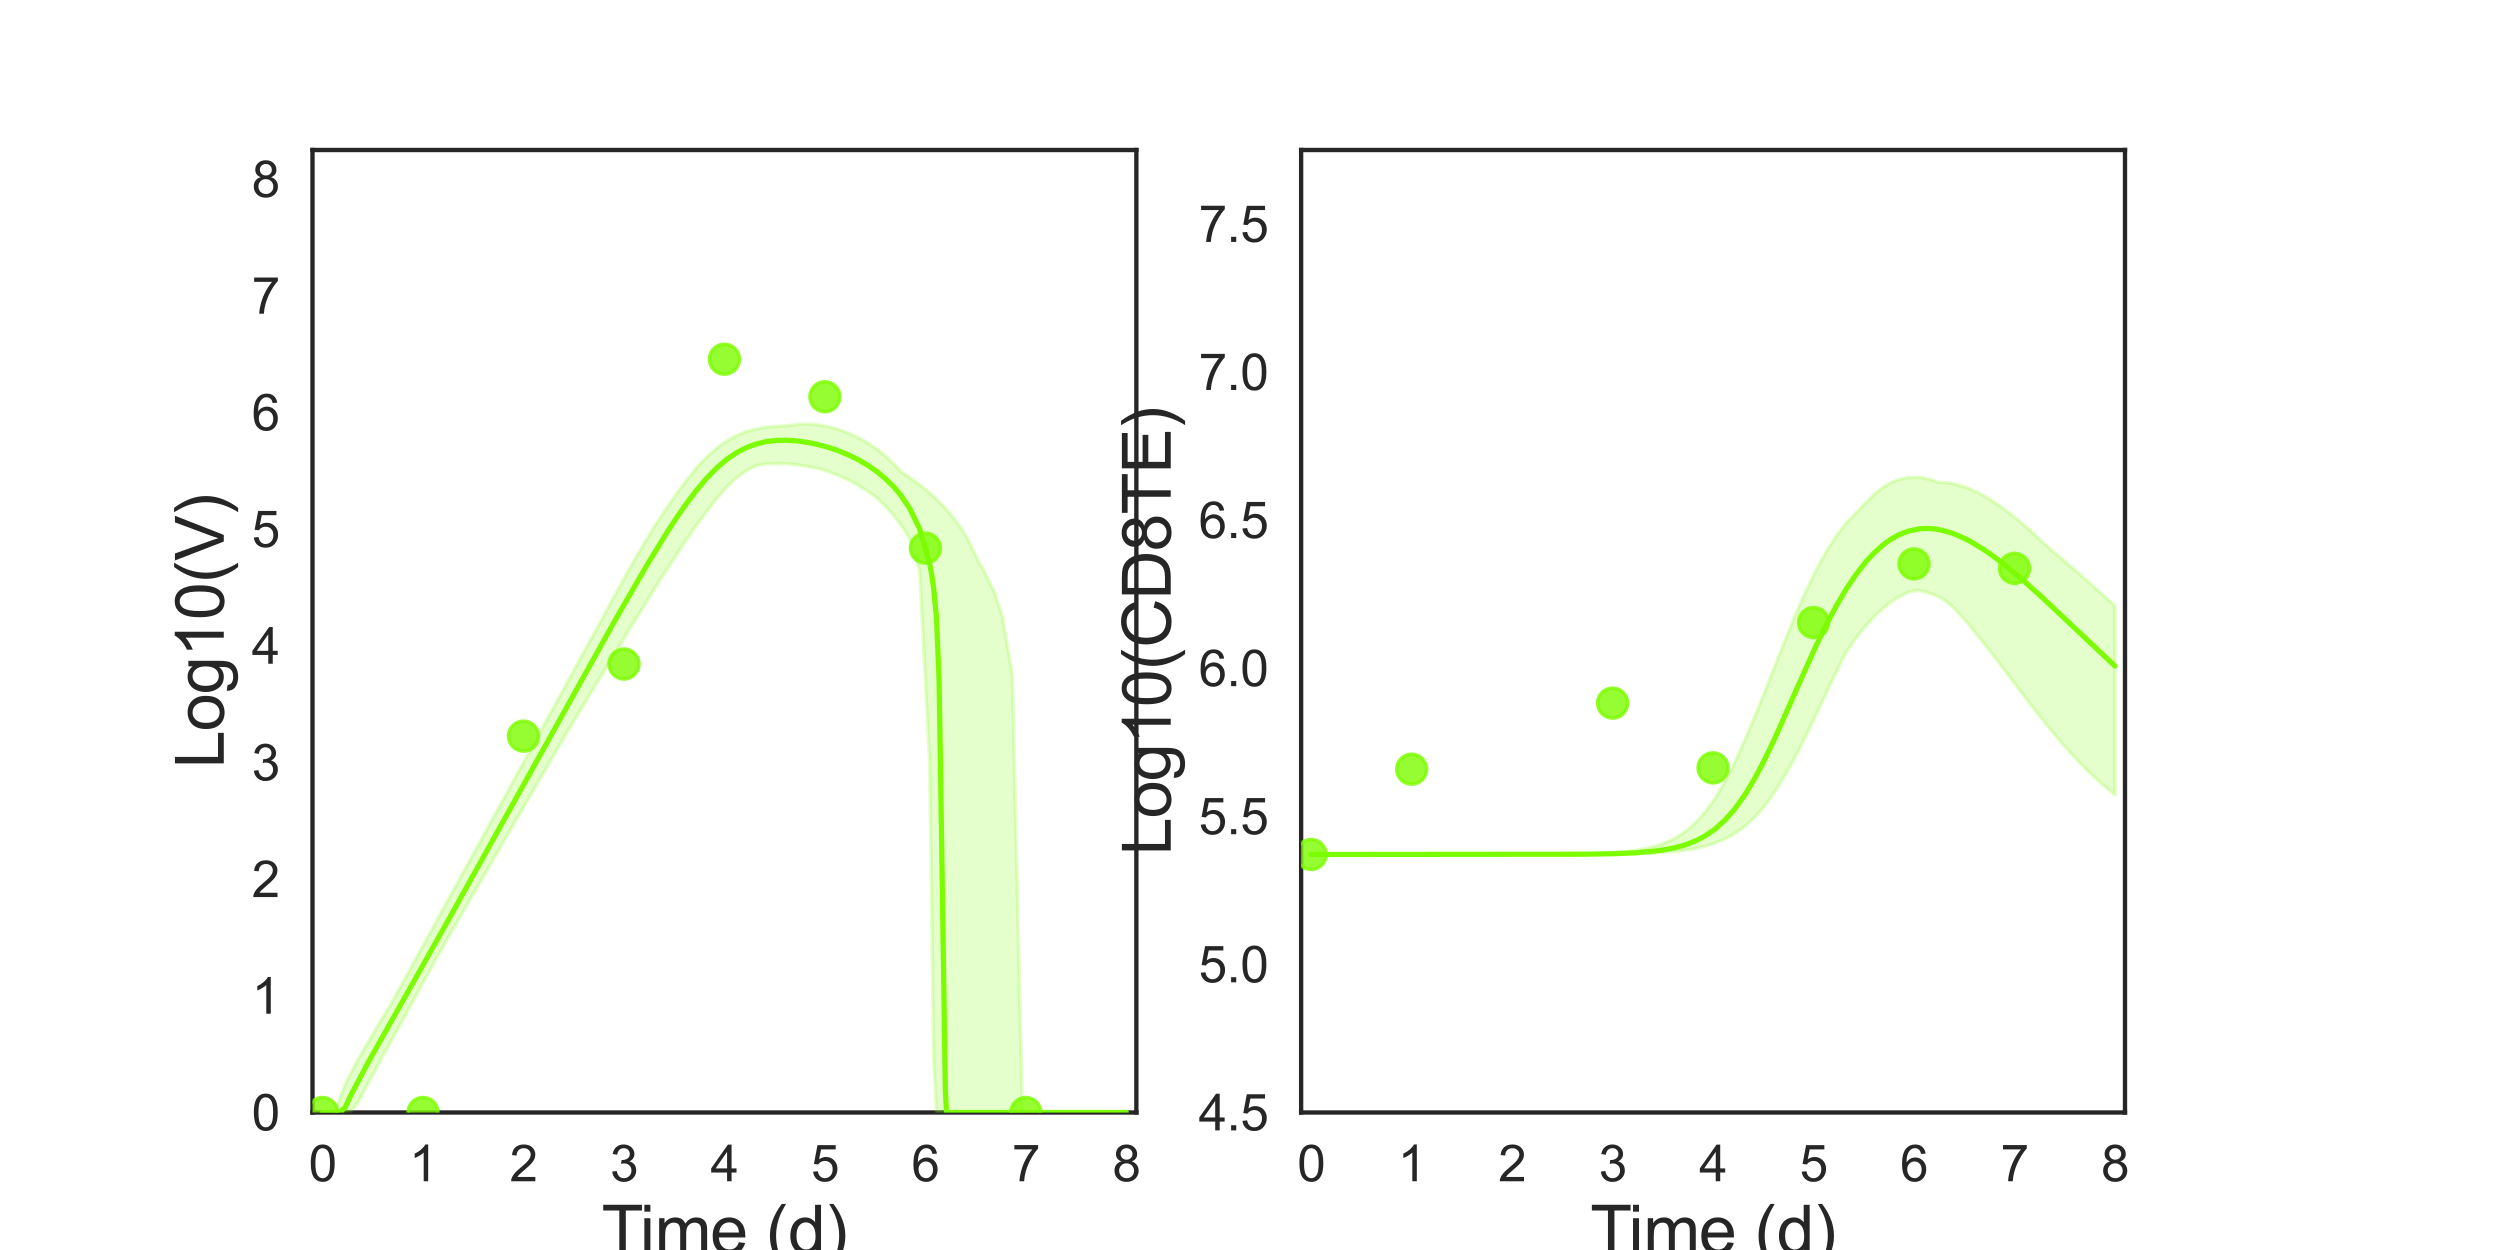 <?xml version="1.0" encoding="utf-8" standalone="no"?>
<!DOCTYPE svg PUBLIC "-//W3C//DTD SVG 1.1//EN"
  "http://www.w3.org/Graphics/SVG/1.1/DTD/svg11.dtd">
<svg xmlns:xlink="http://www.w3.org/1999/xlink" width="720pt" height="360pt" viewBox="0 0 720 360" xmlns="http://www.w3.org/2000/svg" version="1.1">
 <defs>
  <style type="text/css">*{stroke-linejoin: round; stroke-linecap: butt}</style>
 </defs>
 <g id="figure_1">
  <g id="patch_1">
   <path d="M 0 360 
L 720 360 
L 720 0 
L 0 0 
z
" style="fill: #ffffff"/>
  </g>
  <g id="axes_1">
   <g id="patch_2">
    <path d="M 90 320.4 
L 327.273 320.4 
L 327.273 43.2 
L 90 43.2 
z
" style="fill: #ffffff"/>
   </g>
   <g id="matplotlib.axis_1">
    <g id="xtick_1">
     <g id="text_1">
      <!-- 0 -->
      <g style="fill: #262626" transform="translate(88.89 340.207) scale(0.144 -0.144)">
       <defs>
        <path id="ArialMT-30" d="M 266 2259 
Q 266 3072 433 3567 
Q 600 4063 929 4331 
Q 1259 4600 1759 4600 
Q 2128 4600 2406 4451 
Q 2684 4303 2865 4023 
Q 3047 3744 3150 3342 
Q 3253 2941 3253 2259 
Q 3253 1453 3087 958 
Q 2922 463 2592 192 
Q 2263 -78 1759 -78 
Q 1097 -78 719 397 
Q 266 969 266 2259 
z
M 844 2259 
Q 844 1131 1108 757 
Q 1372 384 1759 384 
Q 2147 384 2411 759 
Q 2675 1134 2675 2259 
Q 2675 3391 2411 3762 
Q 2147 4134 1753 4134 
Q 1366 4134 1134 3806 
Q 844 3388 844 2259 
z
" transform="scale(0.016)"/>
       </defs>
       <use xlink:href="#ArialMT-30"/>
      </g>
     </g>
    </g>
    <g id="xtick_2">
     <g id="text_2">
      <!-- 1 -->
      <g style="fill: #262626" transform="translate(117.825 340.207) scale(0.144 -0.144)">
       <defs>
        <path id="ArialMT-31" d="M 2384 0 
L 1822 0 
L 1822 3584 
Q 1619 3391 1289 3197 
Q 959 3003 697 2906 
L 697 3450 
Q 1169 3672 1522 3987 
Q 1875 4303 2022 4600 
L 2384 4600 
L 2384 0 
z
" transform="scale(0.016)"/>
       </defs>
       <use xlink:href="#ArialMT-31"/>
      </g>
     </g>
    </g>
    <g id="xtick_3">
     <g id="text_3">
      <!-- 2 -->
      <g style="fill: #262626" transform="translate(146.761 340.207) scale(0.144 -0.144)">
       <defs>
        <path id="ArialMT-32" d="M 3222 541 
L 3222 0 
L 194 0 
Q 188 203 259 391 
Q 375 700 629 1000 
Q 884 1300 1366 1694 
Q 2113 2306 2375 2664 
Q 2638 3022 2638 3341 
Q 2638 3675 2398 3904 
Q 2159 4134 1775 4134 
Q 1369 4134 1125 3890 
Q 881 3647 878 3216 
L 300 3275 
Q 359 3922 746 4261 
Q 1134 4600 1788 4600 
Q 2447 4600 2831 4234 
Q 3216 3869 3216 3328 
Q 3216 3053 3103 2787 
Q 2991 2522 2730 2228 
Q 2469 1934 1863 1422 
Q 1356 997 1212 845 
Q 1069 694 975 541 
L 3222 541 
z
" transform="scale(0.016)"/>
       </defs>
       <use xlink:href="#ArialMT-32"/>
      </g>
     </g>
    </g>
    <g id="xtick_4">
     <g id="text_4">
      <!-- 3 -->
      <g style="fill: #262626" transform="translate(175.697 340.207) scale(0.144 -0.144)">
       <defs>
        <path id="ArialMT-33" d="M 269 1209 
L 831 1284 
Q 928 806 1161 595 
Q 1394 384 1728 384 
Q 2125 384 2398 659 
Q 2672 934 2672 1341 
Q 2672 1728 2419 1979 
Q 2166 2231 1775 2231 
Q 1616 2231 1378 2169 
L 1441 2663 
Q 1497 2656 1531 2656 
Q 1891 2656 2178 2843 
Q 2466 3031 2466 3422 
Q 2466 3731 2256 3934 
Q 2047 4138 1716 4138 
Q 1388 4138 1169 3931 
Q 950 3725 888 3313 
L 325 3413 
Q 428 3978 793 4289 
Q 1159 4600 1703 4600 
Q 2078 4600 2393 4439 
Q 2709 4278 2876 4000 
Q 3044 3722 3044 3409 
Q 3044 3113 2884 2869 
Q 2725 2625 2413 2481 
Q 2819 2388 3044 2092 
Q 3269 1797 3269 1353 
Q 3269 753 2831 336 
Q 2394 -81 1725 -81 
Q 1122 -81 723 278 
Q 325 638 269 1209 
z
" transform="scale(0.016)"/>
       </defs>
       <use xlink:href="#ArialMT-33"/>
      </g>
     </g>
    </g>
    <g id="xtick_5">
     <g id="text_5">
      <!-- 4 -->
      <g style="fill: #262626" transform="translate(204.632 340.207) scale(0.144 -0.144)">
       <defs>
        <path id="ArialMT-34" d="M 2069 0 
L 2069 1097 
L 81 1097 
L 81 1613 
L 2172 4581 
L 2631 4581 
L 2631 1613 
L 3250 1613 
L 3250 1097 
L 2631 1097 
L 2631 0 
L 2069 0 
z
M 2069 1613 
L 2069 3678 
L 634 1613 
L 2069 1613 
z
" transform="scale(0.016)"/>
       </defs>
       <use xlink:href="#ArialMT-34"/>
      </g>
     </g>
    </g>
    <g id="xtick_6">
     <g id="text_6">
      <!-- 5 -->
      <g style="fill: #262626" transform="translate(233.568 340.207) scale(0.144 -0.144)">
       <defs>
        <path id="ArialMT-35" d="M 266 1200 
L 856 1250 
Q 922 819 1161 601 
Q 1400 384 1738 384 
Q 2144 384 2425 690 
Q 2706 997 2706 1503 
Q 2706 1984 2436 2262 
Q 2166 2541 1728 2541 
Q 1456 2541 1237 2417 
Q 1019 2294 894 2097 
L 366 2166 
L 809 4519 
L 3088 4519 
L 3088 3981 
L 1259 3981 
L 1013 2750 
Q 1425 3038 1878 3038 
Q 2478 3038 2890 2622 
Q 3303 2206 3303 1553 
Q 3303 931 2941 478 
Q 2500 -78 1738 -78 
Q 1113 -78 717 272 
Q 322 622 266 1200 
z
" transform="scale(0.016)"/>
       </defs>
       <use xlink:href="#ArialMT-35"/>
      </g>
     </g>
    </g>
    <g id="xtick_7">
     <g id="text_7">
      <!-- 6 -->
      <g style="fill: #262626" transform="translate(262.504 340.207) scale(0.144 -0.144)">
       <defs>
        <path id="ArialMT-36" d="M 3184 3459 
L 2625 3416 
Q 2550 3747 2413 3897 
Q 2184 4138 1850 4138 
Q 1581 4138 1378 3988 
Q 1113 3794 959 3422 
Q 806 3050 800 2363 
Q 1003 2672 1297 2822 
Q 1591 2972 1913 2972 
Q 2475 2972 2870 2558 
Q 3266 2144 3266 1488 
Q 3266 1056 3080 686 
Q 2894 316 2569 119 
Q 2244 -78 1831 -78 
Q 1128 -78 684 439 
Q 241 956 241 2144 
Q 241 3472 731 4075 
Q 1159 4600 1884 4600 
Q 2425 4600 2770 4297 
Q 3116 3994 3184 3459 
z
M 888 1484 
Q 888 1194 1011 928 
Q 1134 663 1356 523 
Q 1578 384 1822 384 
Q 2178 384 2434 671 
Q 2691 959 2691 1453 
Q 2691 1928 2437 2201 
Q 2184 2475 1800 2475 
Q 1419 2475 1153 2201 
Q 888 1928 888 1484 
z
" transform="scale(0.016)"/>
       </defs>
       <use xlink:href="#ArialMT-36"/>
      </g>
     </g>
    </g>
    <g id="xtick_8">
     <g id="text_8">
      <!-- 7 -->
      <g style="fill: #262626" transform="translate(291.44 340.207) scale(0.144 -0.144)">
       <defs>
        <path id="ArialMT-37" d="M 303 3981 
L 303 4522 
L 3269 4522 
L 3269 4084 
Q 2831 3619 2401 2847 
Q 1972 2075 1738 1259 
Q 1569 684 1522 0 
L 944 0 
Q 953 541 1156 1306 
Q 1359 2072 1739 2783 
Q 2119 3494 2547 3981 
L 303 3981 
z
" transform="scale(0.016)"/>
       </defs>
       <use xlink:href="#ArialMT-37"/>
      </g>
     </g>
    </g>
    <g id="xtick_9">
     <g id="text_9">
      <!-- 8 -->
      <g style="fill: #262626" transform="translate(320.375 340.207) scale(0.144 -0.144)">
       <defs>
        <path id="ArialMT-38" d="M 1131 2484 
Q 781 2613 612 2850 
Q 444 3088 444 3419 
Q 444 3919 803 4259 
Q 1163 4600 1759 4600 
Q 2359 4600 2725 4251 
Q 3091 3903 3091 3403 
Q 3091 3084 2923 2848 
Q 2756 2613 2416 2484 
Q 2838 2347 3058 2040 
Q 3278 1734 3278 1309 
Q 3278 722 2862 322 
Q 2447 -78 1769 -78 
Q 1091 -78 675 323 
Q 259 725 259 1325 
Q 259 1772 486 2073 
Q 713 2375 1131 2484 
z
M 1019 3438 
Q 1019 3113 1228 2906 
Q 1438 2700 1772 2700 
Q 2097 2700 2305 2904 
Q 2513 3109 2513 3406 
Q 2513 3716 2298 3927 
Q 2084 4138 1766 4138 
Q 1444 4138 1231 3931 
Q 1019 3725 1019 3438 
z
M 838 1322 
Q 838 1081 952 856 
Q 1066 631 1291 507 
Q 1516 384 1775 384 
Q 2178 384 2440 643 
Q 2703 903 2703 1303 
Q 2703 1709 2433 1975 
Q 2163 2241 1756 2241 
Q 1359 2241 1098 1978 
Q 838 1716 838 1322 
z
" transform="scale(0.016)"/>
       </defs>
       <use xlink:href="#ArialMT-38"/>
      </g>
     </g>
    </g>
    <g id="text_10">
     <!-- Time (d) -->
     <g style="fill: #262626" transform="translate(173.266 361.046) scale(0.192 -0.192)">
      <defs>
       <path id="ArialMT-54" d="M 1659 0 
L 1659 4041 
L 150 4041 
L 150 4581 
L 3781 4581 
L 3781 4041 
L 2266 4041 
L 2266 0 
L 1659 0 
z
" transform="scale(0.016)"/>
       <path id="ArialMT-69" d="M 425 3934 
L 425 4581 
L 988 4581 
L 988 3934 
L 425 3934 
z
M 425 0 
L 425 3319 
L 988 3319 
L 988 0 
L 425 0 
z
" transform="scale(0.016)"/>
       <path id="ArialMT-6d" d="M 422 0 
L 422 3319 
L 925 3319 
L 925 2853 
Q 1081 3097 1340 3245 
Q 1600 3394 1931 3394 
Q 2300 3394 2536 3241 
Q 2772 3088 2869 2813 
Q 3263 3394 3894 3394 
Q 4388 3394 4653 3120 
Q 4919 2847 4919 2278 
L 4919 0 
L 4359 0 
L 4359 2091 
Q 4359 2428 4304 2576 
Q 4250 2725 4106 2815 
Q 3963 2906 3769 2906 
Q 3419 2906 3187 2673 
Q 2956 2441 2956 1928 
L 2956 0 
L 2394 0 
L 2394 2156 
Q 2394 2531 2256 2718 
Q 2119 2906 1806 2906 
Q 1569 2906 1367 2781 
Q 1166 2656 1075 2415 
Q 984 2175 984 1722 
L 984 0 
L 422 0 
z
" transform="scale(0.016)"/>
       <path id="ArialMT-65" d="M 2694 1069 
L 3275 997 
Q 3138 488 2766 206 
Q 2394 -75 1816 -75 
Q 1088 -75 661 373 
Q 234 822 234 1631 
Q 234 2469 665 2931 
Q 1097 3394 1784 3394 
Q 2450 3394 2872 2941 
Q 3294 2488 3294 1666 
Q 3294 1616 3291 1516 
L 816 1516 
Q 847 969 1125 678 
Q 1403 388 1819 388 
Q 2128 388 2347 550 
Q 2566 713 2694 1069 
z
M 847 1978 
L 2700 1978 
Q 2663 2397 2488 2606 
Q 2219 2931 1791 2931 
Q 1403 2931 1139 2672 
Q 875 2413 847 1978 
z
" transform="scale(0.016)"/>
       <path id="ArialMT-20" transform="scale(0.016)"/>
       <path id="ArialMT-28" d="M 1497 -1347 
Q 1031 -759 709 28 
Q 388 816 388 1659 
Q 388 2403 628 3084 
Q 909 3875 1497 4659 
L 1900 4659 
Q 1522 4009 1400 3731 
Q 1209 3300 1100 2831 
Q 966 2247 966 1656 
Q 966 153 1900 -1347 
L 1497 -1347 
z
" transform="scale(0.016)"/>
       <path id="ArialMT-64" d="M 2575 0 
L 2575 419 
Q 2259 -75 1647 -75 
Q 1250 -75 917 144 
Q 584 363 401 755 
Q 219 1147 219 1656 
Q 219 2153 384 2558 
Q 550 2963 881 3178 
Q 1213 3394 1622 3394 
Q 1922 3394 2156 3267 
Q 2391 3141 2538 2938 
L 2538 4581 
L 3097 4581 
L 3097 0 
L 2575 0 
z
M 797 1656 
Q 797 1019 1065 703 
Q 1334 388 1700 388 
Q 2069 388 2326 689 
Q 2584 991 2584 1609 
Q 2584 2291 2321 2609 
Q 2059 2928 1675 2928 
Q 1300 2928 1048 2622 
Q 797 2316 797 1656 
z
" transform="scale(0.016)"/>
       <path id="ArialMT-29" d="M 791 -1347 
L 388 -1347 
Q 1322 153 1322 1656 
Q 1322 2244 1188 2822 
Q 1081 3291 891 3722 
Q 769 4003 388 4659 
L 791 4659 
Q 1378 3875 1659 3084 
Q 1900 2403 1900 1659 
Q 1900 816 1576 28 
Q 1253 -759 791 -1347 
z
" transform="scale(0.016)"/>
      </defs>
      <use xlink:href="#ArialMT-54"/>
      <use xlink:href="#ArialMT-69" x="57.334"/>
      <use xlink:href="#ArialMT-6d" x="79.551"/>
      <use xlink:href="#ArialMT-65" x="162.852"/>
      <use xlink:href="#ArialMT-20" x="218.467"/>
      <use xlink:href="#ArialMT-28" x="246.25"/>
      <use xlink:href="#ArialMT-64" x="279.551"/>
      <use xlink:href="#ArialMT-29" x="335.166"/>
     </g>
    </g>
   </g>
   <g id="matplotlib.axis_2">
    <g id="ytick_1">
     <g id="text_11">
      <!-- 0 -->
      <g style="fill: #262626" transform="translate(72.492 325.554) scale(0.144 -0.144)">
       <use xlink:href="#ArialMT-30"/>
      </g>
     </g>
    </g>
    <g id="ytick_2">
     <g id="text_12">
      <!-- 1 -->
      <g style="fill: #262626" transform="translate(72.492 291.954) scale(0.144 -0.144)">
       <use xlink:href="#ArialMT-31"/>
      </g>
     </g>
    </g>
    <g id="ytick_3">
     <g id="text_13">
      <!-- 2 -->
      <g style="fill: #262626" transform="translate(72.492 258.354) scale(0.144 -0.144)">
       <use xlink:href="#ArialMT-32"/>
      </g>
     </g>
    </g>
    <g id="ytick_4">
     <g id="text_14">
      <!-- 3 -->
      <g style="fill: #262626" transform="translate(72.492 224.754) scale(0.144 -0.144)">
       <use xlink:href="#ArialMT-33"/>
      </g>
     </g>
    </g>
    <g id="ytick_5">
     <g id="text_15">
      <!-- 4 -->
      <g style="fill: #262626" transform="translate(72.492 191.154) scale(0.144 -0.144)">
       <use xlink:href="#ArialMT-34"/>
      </g>
     </g>
    </g>
    <g id="ytick_6">
     <g id="text_16">
      <!-- 5 -->
      <g style="fill: #262626" transform="translate(72.492 157.554) scale(0.144 -0.144)">
       <use xlink:href="#ArialMT-35"/>
      </g>
     </g>
    </g>
    <g id="ytick_7">
     <g id="text_17">
      <!-- 6 -->
      <g style="fill: #262626" transform="translate(72.492 123.954) scale(0.144 -0.144)">
       <use xlink:href="#ArialMT-36"/>
      </g>
     </g>
    </g>
    <g id="ytick_8">
     <g id="text_18">
      <!-- 7 -->
      <g style="fill: #262626" transform="translate(72.492 90.354) scale(0.144 -0.144)">
       <use xlink:href="#ArialMT-37"/>
      </g>
     </g>
    </g>
    <g id="ytick_9">
     <g id="text_19">
      <!-- 8 -->
      <g style="fill: #262626" transform="translate(72.492 56.754) scale(0.144 -0.144)">
       <use xlink:href="#ArialMT-38"/>
      </g>
     </g>
    </g>
    <g id="text_20">
     <!-- Log10(V) -->
     <g style="fill: #262626" transform="translate(64.451 221.289) rotate(-90) scale(0.192 -0.192)">
      <defs>
       <path id="ArialMT-4c" d="M 469 0 
L 469 4581 
L 1075 4581 
L 1075 541 
L 3331 541 
L 3331 0 
L 469 0 
z
" transform="scale(0.016)"/>
       <path id="ArialMT-6f" d="M 213 1659 
Q 213 2581 725 3025 
Q 1153 3394 1769 3394 
Q 2453 3394 2887 2945 
Q 3322 2497 3322 1706 
Q 3322 1066 3130 698 
Q 2938 331 2570 128 
Q 2203 -75 1769 -75 
Q 1072 -75 642 372 
Q 213 819 213 1659 
z
M 791 1659 
Q 791 1022 1069 705 
Q 1347 388 1769 388 
Q 2188 388 2466 706 
Q 2744 1025 2744 1678 
Q 2744 2294 2464 2611 
Q 2184 2928 1769 2928 
Q 1347 2928 1069 2612 
Q 791 2297 791 1659 
z
" transform="scale(0.016)"/>
       <path id="ArialMT-67" d="M 319 -275 
L 866 -356 
Q 900 -609 1056 -725 
Q 1266 -881 1628 -881 
Q 2019 -881 2231 -725 
Q 2444 -569 2519 -288 
Q 2563 -116 2559 434 
Q 2191 0 1641 0 
Q 956 0 581 494 
Q 206 988 206 1678 
Q 206 2153 378 2554 
Q 550 2956 876 3175 
Q 1203 3394 1644 3394 
Q 2231 3394 2613 2919 
L 2613 3319 
L 3131 3319 
L 3131 450 
Q 3131 -325 2973 -648 
Q 2816 -972 2473 -1159 
Q 2131 -1347 1631 -1347 
Q 1038 -1347 672 -1080 
Q 306 -813 319 -275 
z
M 784 1719 
Q 784 1066 1043 766 
Q 1303 466 1694 466 
Q 2081 466 2343 764 
Q 2606 1063 2606 1700 
Q 2606 2309 2336 2618 
Q 2066 2928 1684 2928 
Q 1309 2928 1046 2623 
Q 784 2319 784 1719 
z
" transform="scale(0.016)"/>
       <path id="ArialMT-56" d="M 1803 0 
L 28 4581 
L 684 4581 
L 1875 1253 
Q 2019 853 2116 503 
Q 2222 878 2363 1253 
L 3600 4581 
L 4219 4581 
L 2425 0 
L 1803 0 
z
" transform="scale(0.016)"/>
      </defs>
      <use xlink:href="#ArialMT-4c"/>
      <use xlink:href="#ArialMT-6f" x="55.615"/>
      <use xlink:href="#ArialMT-67" x="111.23"/>
      <use xlink:href="#ArialMT-31" x="166.846"/>
      <use xlink:href="#ArialMT-30" x="222.461"/>
      <use xlink:href="#ArialMT-28" x="278.076"/>
      <use xlink:href="#ArialMT-56" x="311.377"/>
      <use xlink:href="#ArialMT-29" x="378.076"/>
     </g>
    </g>
   </g>
   <g id="patch_3">
    <path d="M 90 320.4 
L 90 43.2 
" style="fill: none; stroke: #262626; stroke-width: 1.25; stroke-linejoin: miter; stroke-linecap: square"/>
   </g>
   <g id="patch_4">
    <path d="M 327.273 320.4 
L 327.273 43.2 
" style="fill: none; stroke: #262626; stroke-width: 1.25; stroke-linejoin: miter; stroke-linecap: square"/>
   </g>
   <g id="patch_5">
    <path d="M 90 320.4 
L 327.273 320.4 
" style="fill: none; stroke: #262626; stroke-width: 1.25; stroke-linejoin: miter; stroke-linecap: square"/>
   </g>
   <g id="patch_6">
    <path d="M 90 43.2 
L 327.273 43.2 
" style="fill: none; stroke: #262626; stroke-width: 1.25; stroke-linejoin: miter; stroke-linecap: square"/>
   </g>
   <g id="PolyCollection_1">
    <defs>
     <path id="m4183fc708b" d="M 92.894 -39.6 
L 92.894 -39.6 
L 92.894 -39.6 
L 92.899 -39.6 
L 92.945 -39.6 
L 93.089 -39.6 
L 93.233 -39.6 
L 93.587 -39.6 
L 93.941 -39.6 
L 94.702 -39.6 
L 95.462 -39.6 
L 96.653 -39.6 
L 97.843 -39.6 
L 99.436 -39.6 
L 101.03 -40.026 
L 102.966 -42.217 
L 104.357 -44.862 
L 105.822 -47.596 
L 107.707 -51.084 
L 109.591 -54.541 
L 111.527 -58.091 
L 113.463 -61.628 
L 115.409 -65.188 
L 117.355 -68.744 
L 119.304 -72.305 
L 121.269 -75.899 
L 123.25 -79.513 
L 125.254 -83.178 
L 128.148 -88.351 
L 129.849 -91.328 
L 132.743 -96.36 
L 134.627 -99.614 
L 137.52 -104.61 
L 139.567 -108.142 
L 142.46 -113.135 
L 144.647 -116.908 
L 147.541 -121.899 
L 149.848 -125.877 
L 152.741 -130.866 
L 155.15 -135.016 
L 157.594 -139.226 
L 160.259 -143.815 
L 162.957 -148.456 
L 165.794 -153.177 
L 168.654 -157.921 
L 171.548 -162.714 
L 174.442 -167.496 
L 177.335 -172.264 
L 180.229 -177.011 
L 183.122 -181.73 
L 186.016 -186.41 
L 188.909 -191.038 
L 191.803 -195.595 
L 194.697 -200.056 
L 197.59 -204.39 
L 200.484 -208.559 
L 203.377 -212.517 
L 206.271 -216.211 
L 209.164 -219.588 
L 212.058 -222.326 
L 214.952 -224.4 
L 217.845 -225.918 
L 220.739 -226.36 
L 223.632 -226.514 
L 226.526 -226.432 
L 229.419 -226.156 
L 232.313 -225.717 
L 235.206 -225.136 
L 238.1 -224.337 
L 240.994 -223.249 
L 243.887 -221.958 
L 246.781 -220.44 
L 249.674 -218.661 
L 252.568 -216.573 
L 255.042 -214.17 
L 257.517 -211.356 
L 259.596 -208.586 
L 261.948 -204.881 
L 264.841 -195.886 
L 267.735 -140.069 
L 268.314 -98.405 
L 268.892 -55.016 
L 269.707 -39.6 
L 270.411 -39.6 
L 270.447 -39.6 
L 270.52 -39.6 
L 270.531 -39.6 
L 270.531 -39.6 
L 270.532 -39.6 
L 270.533 -39.6 
L 270.534 -39.6 
L 270.534 -39.6 
L 270.535 -39.6 
L 270.535 -39.6 
L 270.536 -39.6 
L 270.538 -39.6 
L 270.539 -39.6 
L 270.543 -39.6 
L 270.574 -39.6 
L 270.654 -39.6 
L 270.772 -39.6 
L 270.932 -39.6 
L 271.131 -39.6 
L 271.382 -39.6 
L 271.636 -39.6 
L 271.944 -39.6 
L 272.263 -39.6 
L 272.595 -39.6 
L 272.953 -39.6 
L 273.351 -39.6 
L 273.883 -39.6 
L 274.69 -39.6 
L 277.31 -39.6 
L 278.794 -39.6 
L 281.687 -39.6 
L 283.558 -39.6 
L 286.452 -39.6 
L 288.673 -39.6 
L 291.566 -39.6 
L 294.46 -39.6 
L 297.354 -39.6 
L 300.247 -39.6 
L 303.141 -39.6 
L 306.034 -39.6 
L 308.928 -39.6 
L 311.821 -39.6 
L 314.715 -39.6 
L 317.609 -39.6 
L 320.502 -39.6 
L 323.396 -39.6 
L 324.379 -39.6 
L 324.379 -39.6 
L 324.379 -39.6 
L 323.396 -39.6 
L 320.502 -39.6 
L 317.609 -39.6 
L 314.715 -39.6 
L 311.821 -39.6 
L 308.928 -39.6 
L 306.034 -39.6 
L 303.141 -39.6 
L 300.247 -39.6 
L 297.354 -39.6 
L 294.46 -39.6 
L 291.566 -165.588 
L 288.673 -182.514 
L 286.452 -189.279 
L 283.558 -195.346 
L 281.687 -198.561 
L 278.794 -204.556 
L 277.31 -207.096 
L 274.69 -210.76 
L 273.883 -211.758 
L 273.351 -212.416 
L 272.953 -212.892 
L 272.595 -213.279 
L 272.263 -213.638 
L 271.944 -213.982 
L 271.636 -214.316 
L 271.382 -214.59 
L 271.131 -214.862 
L 270.932 -215.077 
L 270.772 -215.238 
L 270.654 -215.352 
L 270.574 -215.428 
L 270.543 -215.458 
L 270.539 -215.462 
L 270.538 -215.463 
L 270.536 -215.465 
L 270.535 -215.465 
L 270.535 -215.466 
L 270.534 -215.466 
L 270.534 -215.466 
L 270.533 -215.467 
L 270.532 -215.468 
L 270.531 -215.47 
L 270.531 -215.47 
L 270.52 -215.481 
L 270.447 -215.55 
L 270.411 -215.584 
L 269.707 -216.26 
L 268.892 -217.042 
L 268.314 -217.56 
L 267.735 -218.058 
L 264.841 -220.41 
L 261.948 -222.472 
L 259.596 -224.056 
L 257.517 -226.322 
L 255.042 -228.662 
L 252.568 -230.642 
L 249.674 -232.579 
L 246.781 -234.171 
L 243.887 -235.465 
L 240.994 -236.482 
L 238.1 -237.232 
L 235.206 -237.708 
L 232.313 -237.893 
L 229.419 -237.757 
L 226.526 -237.382 
L 223.632 -237.259 
L 220.739 -236.973 
L 217.845 -236.454 
L 214.952 -235.713 
L 212.058 -234.567 
L 209.164 -232.966 
L 206.271 -230.841 
L 203.377 -228.226 
L 200.484 -225.148 
L 197.59 -221.547 
L 194.697 -217.58 
L 191.803 -213.433 
L 188.909 -209.03 
L 186.016 -204.33 
L 183.122 -199.402 
L 180.229 -194.305 
L 177.335 -189.085 
L 174.442 -183.776 
L 171.548 -178.405 
L 168.654 -173.125 
L 165.794 -167.913 
L 162.957 -162.729 
L 160.259 -157.792 
L 157.594 -152.908 
L 155.15 -148.425 
L 152.741 -144.01 
L 149.848 -138.74 
L 147.541 -134.536 
L 144.647 -129.268 
L 142.46 -125.282 
L 139.567 -120.012 
L 137.52 -116.282 
L 134.627 -111.01 
L 132.743 -107.577 
L 129.849 -102.302 
L 128.148 -99.203 
L 125.254 -93.925 
L 123.25 -90.274 
L 121.269 -86.657 
L 119.304 -83.08 
L 117.355 -79.521 
L 115.409 -75.973 
L 113.463 -72.422 
L 111.527 -69.135 
L 109.591 -65.907 
L 107.707 -62.746 
L 105.822 -59.568 
L 104.357 -57.04 
L 102.966 -54.611 
L 101.03 -50.982 
L 99.436 -47.762 
L 97.843 -43.691 
L 96.653 -40.19 
L 95.462 -39.6 
L 94.702 -39.6 
L 93.941 -39.6 
L 93.587 -39.6 
L 93.233 -39.6 
L 93.089 -39.6 
L 92.945 -39.6 
L 92.899 -39.6 
L 92.894 -39.6 
L 92.894 -39.6 
z
" style="stroke: #7cfc00; stroke-opacity: 0.2"/>
    </defs>
    <g clip-path="url(#p21de2ee80c)">
     <use xlink:href="#m4183fc708b" x="0" y="360" style="fill: #7cfc00; fill-opacity: 0.2; stroke: #7cfc00; stroke-opacity: 0.2"/>
    </g>
   </g>
   <g id="PathCollection_1">
    <defs>
     <path id="m79cd57666a" d="M 0 4.33 
C 1.148 4.33 2.25 3.874 3.062 3.062 
C 3.874 2.25 4.33 1.148 4.33 0 
C 4.33 -1.148 3.874 -2.25 3.062 -3.062 
C 2.25 -3.874 1.148 -4.33 0 -4.33 
C -1.148 -4.33 -2.25 -3.874 -3.062 -3.062 
C -3.874 -2.25 -4.33 -1.148 -4.33 0 
C -4.33 1.148 -3.874 2.25 -3.062 3.062 
C -2.25 3.874 -1.148 4.33 0 4.33 
z
" style="stroke: #7cfc00; stroke-opacity: 0.8"/>
    </defs>
    <g clip-path="url(#p21de2ee80c)">
     <use xlink:href="#m79cd57666a" x="92.894" y="320.4" style="fill: #7cfc00; fill-opacity: 0.8; stroke: #7cfc00; stroke-opacity: 0.8"/>
     <use xlink:href="#m79cd57666a" x="121.829" y="320.4" style="fill: #7cfc00; fill-opacity: 0.8; stroke: #7cfc00; stroke-opacity: 0.8"/>
     <use xlink:href="#m79cd57666a" x="150.765" y="212.004" style="fill: #7cfc00; fill-opacity: 0.8; stroke: #7cfc00; stroke-opacity: 0.8"/>
     <use xlink:href="#m79cd57666a" x="179.701" y="191.234" style="fill: #7cfc00; fill-opacity: 0.8; stroke: #7cfc00; stroke-opacity: 0.8"/>
     <use xlink:href="#m79cd57666a" x="208.636" y="103.444" style="fill: #7cfc00; fill-opacity: 0.8; stroke: #7cfc00; stroke-opacity: 0.8"/>
     <use xlink:href="#m79cd57666a" x="237.572" y="114.258" style="fill: #7cfc00; fill-opacity: 0.8; stroke: #7cfc00; stroke-opacity: 0.8"/>
     <use xlink:href="#m79cd57666a" x="266.508" y="157.866" style="fill: #7cfc00; fill-opacity: 0.8; stroke: #7cfc00; stroke-opacity: 0.8"/>
     <use xlink:href="#m79cd57666a" x="295.443" y="320.4" style="fill: #7cfc00; fill-opacity: 0.8; stroke: #7cfc00; stroke-opacity: 0.8"/>
    </g>
   </g>
   <g id="line2d_1">
    <path d="M 92.894 320.4 
L 97.843 320.4 
L 99.436 318.878 
L 101.03 315.442 
L 105.822 306.346 
L 115.409 289.322 
L 128.148 266.697 
L 177.335 178.283 
L 186.016 163.261 
L 191.803 153.791 
L 194.697 149.344 
L 197.59 145.166 
L 200.484 141.324 
L 203.377 137.882 
L 206.271 134.897 
L 209.164 132.403 
L 212.058 130.412 
L 214.952 128.906 
L 217.845 127.845 
L 220.739 127.177 
L 223.632 126.843 
L 226.526 126.791 
L 229.419 126.977 
L 232.313 127.368 
L 235.206 127.947 
L 238.1 128.706 
L 240.994 129.65 
L 243.887 130.798 
L 246.781 132.177 
L 249.674 133.832 
L 252.568 135.828 
L 255.042 137.879 
L 257.517 140.346 
L 259.596 142.849 
L 261.948 146.356 
L 264.841 152.293 
L 267.735 162.277 
L 268.314 165.42 
L 268.892 169.404 
L 269.707 177.82 
L 270.447 195.473 
L 270.932 225.212 
L 272.263 313.914 
L 272.595 320.4 
L 324.379 320.4 
L 324.379 320.4 
" clip-path="url(#p21de2ee80c)" style="fill: none; stroke: #7cfc00; stroke-width: 1.5; stroke-linecap: round"/>
   </g>
  </g>
  <g id="axes_2">
   <g id="patch_7">
    <path d="M 374.727 320.4 
L 612 320.4 
L 612 43.2 
L 374.727 43.2 
z
" style="fill: #ffffff"/>
   </g>
   <g id="matplotlib.axis_3">
    <g id="xtick_10">
     <g id="text_21">
      <!-- 0 -->
      <g style="fill: #262626" transform="translate(373.617 340.207) scale(0.144 -0.144)">
       <use xlink:href="#ArialMT-30"/>
      </g>
     </g>
    </g>
    <g id="xtick_11">
     <g id="text_22">
      <!-- 1 -->
      <g style="fill: #262626" transform="translate(402.553 340.207) scale(0.144 -0.144)">
       <use xlink:href="#ArialMT-31"/>
      </g>
     </g>
    </g>
    <g id="xtick_12">
     <g id="text_23">
      <!-- 2 -->
      <g style="fill: #262626" transform="translate(431.488 340.207) scale(0.144 -0.144)">
       <use xlink:href="#ArialMT-32"/>
      </g>
     </g>
    </g>
    <g id="xtick_13">
     <g id="text_24">
      <!-- 3 -->
      <g style="fill: #262626" transform="translate(460.424 340.207) scale(0.144 -0.144)">
       <use xlink:href="#ArialMT-33"/>
      </g>
     </g>
    </g>
    <g id="xtick_14">
     <g id="text_25">
      <!-- 4 -->
      <g style="fill: #262626" transform="translate(489.36 340.207) scale(0.144 -0.144)">
       <use xlink:href="#ArialMT-34"/>
      </g>
     </g>
    </g>
    <g id="xtick_15">
     <g id="text_26">
      <!-- 5 -->
      <g style="fill: #262626" transform="translate(518.295 340.207) scale(0.144 -0.144)">
       <use xlink:href="#ArialMT-35"/>
      </g>
     </g>
    </g>
    <g id="xtick_16">
     <g id="text_27">
      <!-- 6 -->
      <g style="fill: #262626" transform="translate(547.231 340.207) scale(0.144 -0.144)">
       <use xlink:href="#ArialMT-36"/>
      </g>
     </g>
    </g>
    <g id="xtick_17">
     <g id="text_28">
      <!-- 7 -->
      <g style="fill: #262626" transform="translate(576.167 340.207) scale(0.144 -0.144)">
       <use xlink:href="#ArialMT-37"/>
      </g>
     </g>
    </g>
    <g id="xtick_18">
     <g id="text_29">
      <!-- 8 -->
      <g style="fill: #262626" transform="translate(605.103 340.207) scale(0.144 -0.144)">
       <use xlink:href="#ArialMT-38"/>
      </g>
     </g>
    </g>
    <g id="text_30">
     <!-- Time (d) -->
     <g style="fill: #262626" transform="translate(457.994 361.046) scale(0.192 -0.192)">
      <use xlink:href="#ArialMT-54"/>
      <use xlink:href="#ArialMT-69" x="57.334"/>
      <use xlink:href="#ArialMT-6d" x="79.551"/>
      <use xlink:href="#ArialMT-65" x="162.852"/>
      <use xlink:href="#ArialMT-20" x="218.467"/>
      <use xlink:href="#ArialMT-28" x="246.25"/>
      <use xlink:href="#ArialMT-64" x="279.551"/>
      <use xlink:href="#ArialMT-29" x="335.166"/>
     </g>
    </g>
   </g>
   <g id="matplotlib.axis_4">
    <g id="ytick_10">
     <g id="text_31">
      <!-- 4.5 -->
      <g style="fill: #262626" transform="translate(345.211 325.554) scale(0.144 -0.144)">
       <defs>
        <path id="ArialMT-2e" d="M 581 0 
L 581 641 
L 1222 641 
L 1222 0 
L 581 0 
z
" transform="scale(0.016)"/>
       </defs>
       <use xlink:href="#ArialMT-34"/>
       <use xlink:href="#ArialMT-2e" x="55.615"/>
       <use xlink:href="#ArialMT-35" x="83.398"/>
      </g>
     </g>
    </g>
    <g id="ytick_11">
     <g id="text_32">
      <!-- 5.0 -->
      <g style="fill: #262626" transform="translate(345.211 282.907) scale(0.144 -0.144)">
       <use xlink:href="#ArialMT-35"/>
       <use xlink:href="#ArialMT-2e" x="55.615"/>
       <use xlink:href="#ArialMT-30" x="83.398"/>
      </g>
     </g>
    </g>
    <g id="ytick_12">
     <g id="text_33">
      <!-- 5.5 -->
      <g style="fill: #262626" transform="translate(345.211 240.261) scale(0.144 -0.144)">
       <use xlink:href="#ArialMT-35"/>
       <use xlink:href="#ArialMT-2e" x="55.615"/>
       <use xlink:href="#ArialMT-35" x="83.398"/>
      </g>
     </g>
    </g>
    <g id="ytick_13">
     <g id="text_34">
      <!-- 6.0 -->
      <g style="fill: #262626" transform="translate(345.211 197.615) scale(0.144 -0.144)">
       <use xlink:href="#ArialMT-36"/>
       <use xlink:href="#ArialMT-2e" x="55.615"/>
       <use xlink:href="#ArialMT-30" x="83.398"/>
      </g>
     </g>
    </g>
    <g id="ytick_14">
     <g id="text_35">
      <!-- 6.5 -->
      <g style="fill: #262626" transform="translate(345.211 154.969) scale(0.144 -0.144)">
       <use xlink:href="#ArialMT-36"/>
       <use xlink:href="#ArialMT-2e" x="55.615"/>
       <use xlink:href="#ArialMT-35" x="83.398"/>
      </g>
     </g>
    </g>
    <g id="ytick_15">
     <g id="text_36">
      <!-- 7.0 -->
      <g style="fill: #262626" transform="translate(345.211 112.323) scale(0.144 -0.144)">
       <use xlink:href="#ArialMT-37"/>
       <use xlink:href="#ArialMT-2e" x="55.615"/>
       <use xlink:href="#ArialMT-30" x="83.398"/>
      </g>
     </g>
    </g>
    <g id="ytick_16">
     <g id="text_37">
      <!-- 7.5 -->
      <g style="fill: #262626" transform="translate(345.211 69.677) scale(0.144 -0.144)">
       <use xlink:href="#ArialMT-37"/>
       <use xlink:href="#ArialMT-2e" x="55.615"/>
       <use xlink:href="#ArialMT-35" x="83.398"/>
      </g>
     </g>
    </g>
    <g id="text_38">
     <!-- Log10(CD8TE) -->
     <g style="fill: #262626" transform="translate(337.17 246.357) rotate(-90) scale(0.192 -0.192)">
      <defs>
       <path id="ArialMT-43" d="M 3763 1606 
L 4369 1453 
Q 4178 706 3683 314 
Q 3188 -78 2472 -78 
Q 1731 -78 1267 223 
Q 803 525 561 1097 
Q 319 1669 319 2325 
Q 319 3041 592 3573 
Q 866 4106 1370 4382 
Q 1875 4659 2481 4659 
Q 3169 4659 3637 4309 
Q 4106 3959 4291 3325 
L 3694 3184 
Q 3534 3684 3231 3912 
Q 2928 4141 2469 4141 
Q 1941 4141 1586 3887 
Q 1231 3634 1087 3207 
Q 944 2781 944 2328 
Q 944 1744 1114 1308 
Q 1284 872 1643 656 
Q 2003 441 2422 441 
Q 2931 441 3284 734 
Q 3638 1028 3763 1606 
z
" transform="scale(0.016)"/>
       <path id="ArialMT-44" d="M 494 0 
L 494 4581 
L 2072 4581 
Q 2606 4581 2888 4516 
Q 3281 4425 3559 4188 
Q 3922 3881 4101 3404 
Q 4281 2928 4281 2316 
Q 4281 1794 4159 1391 
Q 4038 988 3847 723 
Q 3656 459 3429 307 
Q 3203 156 2883 78 
Q 2563 0 2147 0 
L 494 0 
z
M 1100 541 
L 2078 541 
Q 2531 541 2789 625 
Q 3047 709 3200 863 
Q 3416 1078 3536 1442 
Q 3656 1806 3656 2325 
Q 3656 3044 3420 3430 
Q 3184 3816 2847 3947 
Q 2603 4041 2063 4041 
L 1100 4041 
L 1100 541 
z
" transform="scale(0.016)"/>
       <path id="ArialMT-45" d="M 506 0 
L 506 4581 
L 3819 4581 
L 3819 4041 
L 1113 4041 
L 1113 2638 
L 3647 2638 
L 3647 2100 
L 1113 2100 
L 1113 541 
L 3925 541 
L 3925 0 
L 506 0 
z
" transform="scale(0.016)"/>
      </defs>
      <use xlink:href="#ArialMT-4c"/>
      <use xlink:href="#ArialMT-6f" x="55.615"/>
      <use xlink:href="#ArialMT-67" x="111.23"/>
      <use xlink:href="#ArialMT-31" x="166.846"/>
      <use xlink:href="#ArialMT-30" x="222.461"/>
      <use xlink:href="#ArialMT-28" x="278.076"/>
      <use xlink:href="#ArialMT-43" x="311.377"/>
      <use xlink:href="#ArialMT-44" x="383.594"/>
      <use xlink:href="#ArialMT-38" x="455.811"/>
      <use xlink:href="#ArialMT-54" x="511.426"/>
      <use xlink:href="#ArialMT-45" x="572.51"/>
      <use xlink:href="#ArialMT-29" x="639.209"/>
     </g>
    </g>
   </g>
   <g id="patch_8">
    <path d="M 374.727 320.4 
L 374.727 43.2 
" style="fill: none; stroke: #262626; stroke-width: 1.25; stroke-linejoin: miter; stroke-linecap: square"/>
   </g>
   <g id="patch_9">
    <path d="M 612 320.4 
L 612 43.2 
" style="fill: none; stroke: #262626; stroke-width: 1.25; stroke-linejoin: miter; stroke-linecap: square"/>
   </g>
   <g id="patch_10">
    <path d="M 374.727 320.4 
L 612 320.4 
" style="fill: none; stroke: #262626; stroke-width: 1.25; stroke-linejoin: miter; stroke-linecap: square"/>
   </g>
   <g id="patch_11">
    <path d="M 374.727 43.2 
L 612 43.2 
" style="fill: none; stroke: #262626; stroke-width: 1.25; stroke-linejoin: miter; stroke-linecap: square"/>
   </g>
   <g id="PolyCollection_2">
    <defs>
     <path id="m4936d4cceb" d="M 377.621 -113.906 
L 377.621 -113.906 
L 377.621 -113.906 
L 377.626 -113.906 
L 377.672 -113.906 
L 377.816 -113.906 
L 377.96 -113.906 
L 378.314 -113.906 
L 378.668 -113.906 
L 379.429 -113.906 
L 380.19 -113.906 
L 381.38 -113.906 
L 382.57 -113.906 
L 384.164 -113.906 
L 385.757 -113.906 
L 387.693 -113.906 
L 389.084 -113.906 
L 390.549 -113.906 
L 392.434 -113.906 
L 394.318 -113.906 
L 396.254 -113.906 
L 398.19 -113.906 
L 400.136 -113.906 
L 402.082 -113.906 
L 404.031 -113.906 
L 405.996 -113.906 
L 407.978 -113.906 
L 409.982 -113.906 
L 412.875 -113.906 
L 414.576 -113.906 
L 417.47 -113.906 
L 419.354 -113.906 
L 422.247 -113.906 
L 424.294 -113.907 
L 427.188 -113.907 
L 429.375 -113.907 
L 432.268 -113.908 
L 434.575 -113.909 
L 437.469 -113.91 
L 439.877 -113.911 
L 442.321 -113.913 
L 444.987 -113.916 
L 447.684 -113.919 
L 450.522 -113.925 
L 453.382 -113.934 
L 456.275 -113.946 
L 459.169 -113.962 
L 462.062 -113.985 
L 464.956 -114.018 
L 467.85 -114.063 
L 470.743 -114.127 
L 473.637 -114.217 
L 476.53 -114.344 
L 479.424 -114.52 
L 482.317 -114.767 
L 485.211 -115.111 
L 488.105 -115.588 
L 490.998 -116.244 
L 493.892 -117.14 
L 496.785 -118.349 
L 499.679 -119.958 
L 502.572 -122.057 
L 505.466 -124.737 
L 508.359 -128.063 
L 511.253 -132.069 
L 514.147 -136.735 
L 517.04 -141.984 
L 519.934 -147.693 
L 522.827 -153.702 
L 525.721 -159.841 
L 528.614 -165.944 
L 531.508 -171.863 
L 534.402 -176.025 
L 537.295 -179.681 
L 539.77 -182.405 
L 542.244 -184.723 
L 544.324 -186.402 
L 546.675 -187.937 
L 549.569 -189.425 
L 552.462 -190.022 
L 553.041 -189.886 
L 553.62 -189.735 
L 554.434 -189.524 
L 555.139 -189.341 
L 555.175 -189.329 
L 555.247 -189.301 
L 555.258 -189.297 
L 555.258 -189.297 
L 555.26 -189.296 
L 555.261 -189.296 
L 555.262 -189.296 
L 555.262 -189.296 
L 555.262 -189.296 
L 555.263 -189.295 
L 555.263 -189.295 
L 555.265 -189.294 
L 555.266 -189.294 
L 555.27 -189.293 
L 555.302 -189.28 
L 555.381 -189.25 
L 555.499 -189.204 
L 555.659 -189.143 
L 555.858 -189.066 
L 556.109 -188.969 
L 556.363 -188.872 
L 556.672 -188.753 
L 556.99 -188.63 
L 557.322 -188.503 
L 557.68 -188.365 
L 558.078 -188.189 
L 558.61 -187.939 
L 559.418 -187.539 
L 562.038 -185.534 
L 563.521 -184.006 
L 566.415 -180.751 
L 568.286 -178.505 
L 571.179 -174.923 
L 573.4 -172.083 
L 576.294 -168.307 
L 579.187 -164.477 
L 582.081 -160.651 
L 584.974 -156.873 
L 587.868 -153.171 
L 590.762 -149.588 
L 593.655 -146.151 
L 596.549 -142.888 
L 599.442 -139.818 
L 602.336 -136.954 
L 605.229 -134.307 
L 608.123 -131.88 
L 609.106 -131.1 
L 609.106 -185.51 
L 609.106 -185.51 
L 608.123 -186.401 
L 605.229 -189.019 
L 602.336 -191.622 
L 599.442 -194.198 
L 596.549 -196.732 
L 593.655 -199.209 
L 590.762 -201.61 
L 587.868 -204.282 
L 584.974 -206.964 
L 582.081 -209.502 
L 579.187 -211.872 
L 576.294 -214.047 
L 573.4 -216.008 
L 571.179 -217.323 
L 568.286 -218.786 
L 566.415 -219.578 
L 563.521 -220.452 
L 562.038 -220.805 
L 559.418 -221.069 
L 558.61 -221.105 
L 558.078 -221.103 
L 557.68 -221.271 
L 557.322 -221.414 
L 556.99 -221.54 
L 556.672 -221.655 
L 556.363 -221.761 
L 556.109 -221.842 
L 555.858 -221.921 
L 555.659 -221.969 
L 555.499 -222.005 
L 555.381 -222.031 
L 555.302 -222.048 
L 555.27 -222.055 
L 555.266 -222.056 
L 555.265 -222.056 
L 555.263 -222.057 
L 555.263 -222.057 
L 555.262 -222.057 
L 555.262 -222.057 
L 555.262 -222.057 
L 555.261 -222.057 
L 555.26 -222.057 
L 555.258 -222.058 
L 555.258 -222.058 
L 555.247 -222.06 
L 555.175 -222.076 
L 555.139 -222.084 
L 554.434 -222.239 
L 553.62 -222.419 
L 553.041 -222.505 
L 552.462 -222.53 
L 549.569 -222.488 
L 546.675 -221.845 
L 544.324 -220.892 
L 542.244 -219.625 
L 539.77 -217.65 
L 537.295 -215.168 
L 534.402 -212.186 
L 531.508 -209.13 
L 528.614 -205.311 
L 525.721 -200.735 
L 522.827 -195.425 
L 519.934 -189.436 
L 517.04 -182.852 
L 514.147 -175.797 
L 511.253 -168.432 
L 508.359 -161.095 
L 505.466 -153.924 
L 502.572 -147.022 
L 499.679 -140.624 
L 496.785 -134.925 
L 493.892 -130.049 
L 490.998 -126.037 
L 488.105 -122.853 
L 485.211 -120.403 
L 482.317 -118.566 
L 479.424 -117.218 
L 476.53 -116.243 
L 473.637 -115.551 
L 470.743 -115.062 
L 467.85 -114.717 
L 464.956 -114.474 
L 462.062 -114.303 
L 459.169 -114.183 
L 456.275 -114.099 
L 453.382 -114.041 
L 450.522 -114.001 
L 447.684 -113.972 
L 444.987 -113.953 
L 442.321 -113.94 
L 439.877 -113.931 
L 437.469 -113.925 
L 434.575 -113.919 
L 432.268 -113.916 
L 429.375 -113.913 
L 427.188 -113.911 
L 424.294 -113.91 
L 422.247 -113.909 
L 419.354 -113.908 
L 417.47 -113.907 
L 414.576 -113.907 
L 412.875 -113.907 
L 409.982 -113.907 
L 407.978 -113.906 
L 405.996 -113.906 
L 404.031 -113.906 
L 402.082 -113.906 
L 400.136 -113.906 
L 398.19 -113.906 
L 396.254 -113.906 
L 394.318 -113.906 
L 392.434 -113.906 
L 390.549 -113.906 
L 389.084 -113.906 
L 387.693 -113.906 
L 385.757 -113.906 
L 384.164 -113.906 
L 382.57 -113.906 
L 381.38 -113.906 
L 380.19 -113.906 
L 379.429 -113.906 
L 378.668 -113.906 
L 378.314 -113.906 
L 377.96 -113.906 
L 377.816 -113.906 
L 377.672 -113.906 
L 377.626 -113.906 
L 377.621 -113.906 
L 377.621 -113.906 
z
" style="stroke: #7cfc00; stroke-opacity: 0.2"/>
    </defs>
    <g clip-path="url(#p67cf615fb3)">
     <use xlink:href="#m4936d4cceb" x="0" y="360" style="fill: #7cfc00; fill-opacity: 0.2; stroke: #7cfc00; stroke-opacity: 0.2"/>
    </g>
   </g>
   <g id="PathCollection_2">
    <g clip-path="url(#p67cf615fb3)">
     <use xlink:href="#m79cd57666a" x="348.685" y="196.089" style="fill: #7cfc00; fill-opacity: 0.8; stroke: #7cfc00; stroke-opacity: 0.8"/>
     <use xlink:href="#m79cd57666a" x="377.621" y="246.094" style="fill: #7cfc00; fill-opacity: 0.8; stroke: #7cfc00; stroke-opacity: 0.8"/>
     <use xlink:href="#m79cd57666a" x="406.557" y="221.532" style="fill: #7cfc00; fill-opacity: 0.8; stroke: #7cfc00; stroke-opacity: 0.8"/>
     <use xlink:href="#m79cd57666a" x="464.428" y="202.492" style="fill: #7cfc00; fill-opacity: 0.8; stroke: #7cfc00; stroke-opacity: 0.8"/>
     <use xlink:href="#m79cd57666a" x="493.364" y="221.134" style="fill: #7cfc00; fill-opacity: 0.8; stroke: #7cfc00; stroke-opacity: 0.8"/>
     <use xlink:href="#m79cd57666a" x="522.299" y="179.285" style="fill: #7cfc00; fill-opacity: 0.8; stroke: #7cfc00; stroke-opacity: 0.8"/>
     <use xlink:href="#m79cd57666a" x="551.235" y="162.392" style="fill: #7cfc00; fill-opacity: 0.8; stroke: #7cfc00; stroke-opacity: 0.8"/>
     <use xlink:href="#m79cd57666a" x="580.171" y="163.69" style="fill: #7cfc00; fill-opacity: 0.8; stroke: #7cfc00; stroke-opacity: 0.8"/>
    </g>
   </g>
   <g id="line2d_2">
    <path d="M 377.621 246.094 
L 456.275 246.014 
L 464.956 245.861 
L 470.743 245.619 
L 476.53 245.131 
L 479.424 244.726 
L 482.317 244.159 
L 485.211 243.368 
L 488.105 242.277 
L 490.998 240.791 
L 493.892 238.805 
L 496.785 236.209 
L 499.679 232.908 
L 502.572 228.842 
L 505.466 224.013 
L 508.359 218.489 
L 511.253 212.409 
L 517.04 199.342 
L 522.827 186.41 
L 525.721 180.421 
L 528.614 174.911 
L 531.508 169.958 
L 534.402 165.61 
L 537.295 161.891 
L 539.77 159.213 
L 542.244 156.992 
L 544.324 155.471 
L 546.675 154.119 
L 549.569 152.963 
L 553.041 152.269 
L 555.302 152.193 
L 557.322 152.357 
L 559.418 152.741 
L 562.038 153.501 
L 563.521 154.061 
L 566.415 155.391 
L 568.286 156.407 
L 571.179 158.186 
L 573.4 159.705 
L 576.294 161.855 
L 582.081 166.613 
L 587.868 171.798 
L 596.549 179.972 
L 609.106 191.826 
L 609.106 191.826 
" clip-path="url(#p67cf615fb3)" style="fill: none; stroke: #7cfc00; stroke-width: 1.5; stroke-linecap: round"/>
   </g>
  </g>
  <g id="legend_1">
   <g id="patch_12">
    <path d="M 769.44 42.519 
L 862.911 42.519 
Q 866.751 42.519 866.751 38.679 
L 866.751 13.44 
Q 866.751 9.6 862.911 9.6 
L 769.44 9.6 
Q 765.6 9.6 765.6 13.44 
L 765.6 38.679 
Q 765.6 42.519 769.44 42.519 
z
" style="fill: #ffffff; opacity: 0.8; stroke: #cccccc; stroke-linejoin: miter"/>
   </g>
   <g id="PathCollection_3">
    <g>
     <use xlink:href="#m79cd57666a" x="792.48" y="25.983" style="fill: #7cfc00; fill-opacity: 0.8; stroke: #7cfc00; stroke-opacity: 0.8"/>
    </g>
   </g>
   <g id="text_39">
    <!-- 312 -->
    <g style="fill: #262626" transform="translate(827.04 31.023) scale(0.192 -0.192)">
     <use xlink:href="#ArialMT-33"/>
     <use xlink:href="#ArialMT-31" x="55.615"/>
     <use xlink:href="#ArialMT-32" x="111.23"/>
    </g>
   </g>
  </g>
 </g>
 <defs>
  <clipPath id="p21de2ee80c">
   <rect x="90" y="43.2" width="237.273" height="277.2"/>
  </clipPath>
  <clipPath id="p67cf615fb3">
   <rect x="374.727" y="43.2" width="237.273" height="277.2"/>
  </clipPath>
 </defs>
</svg>
